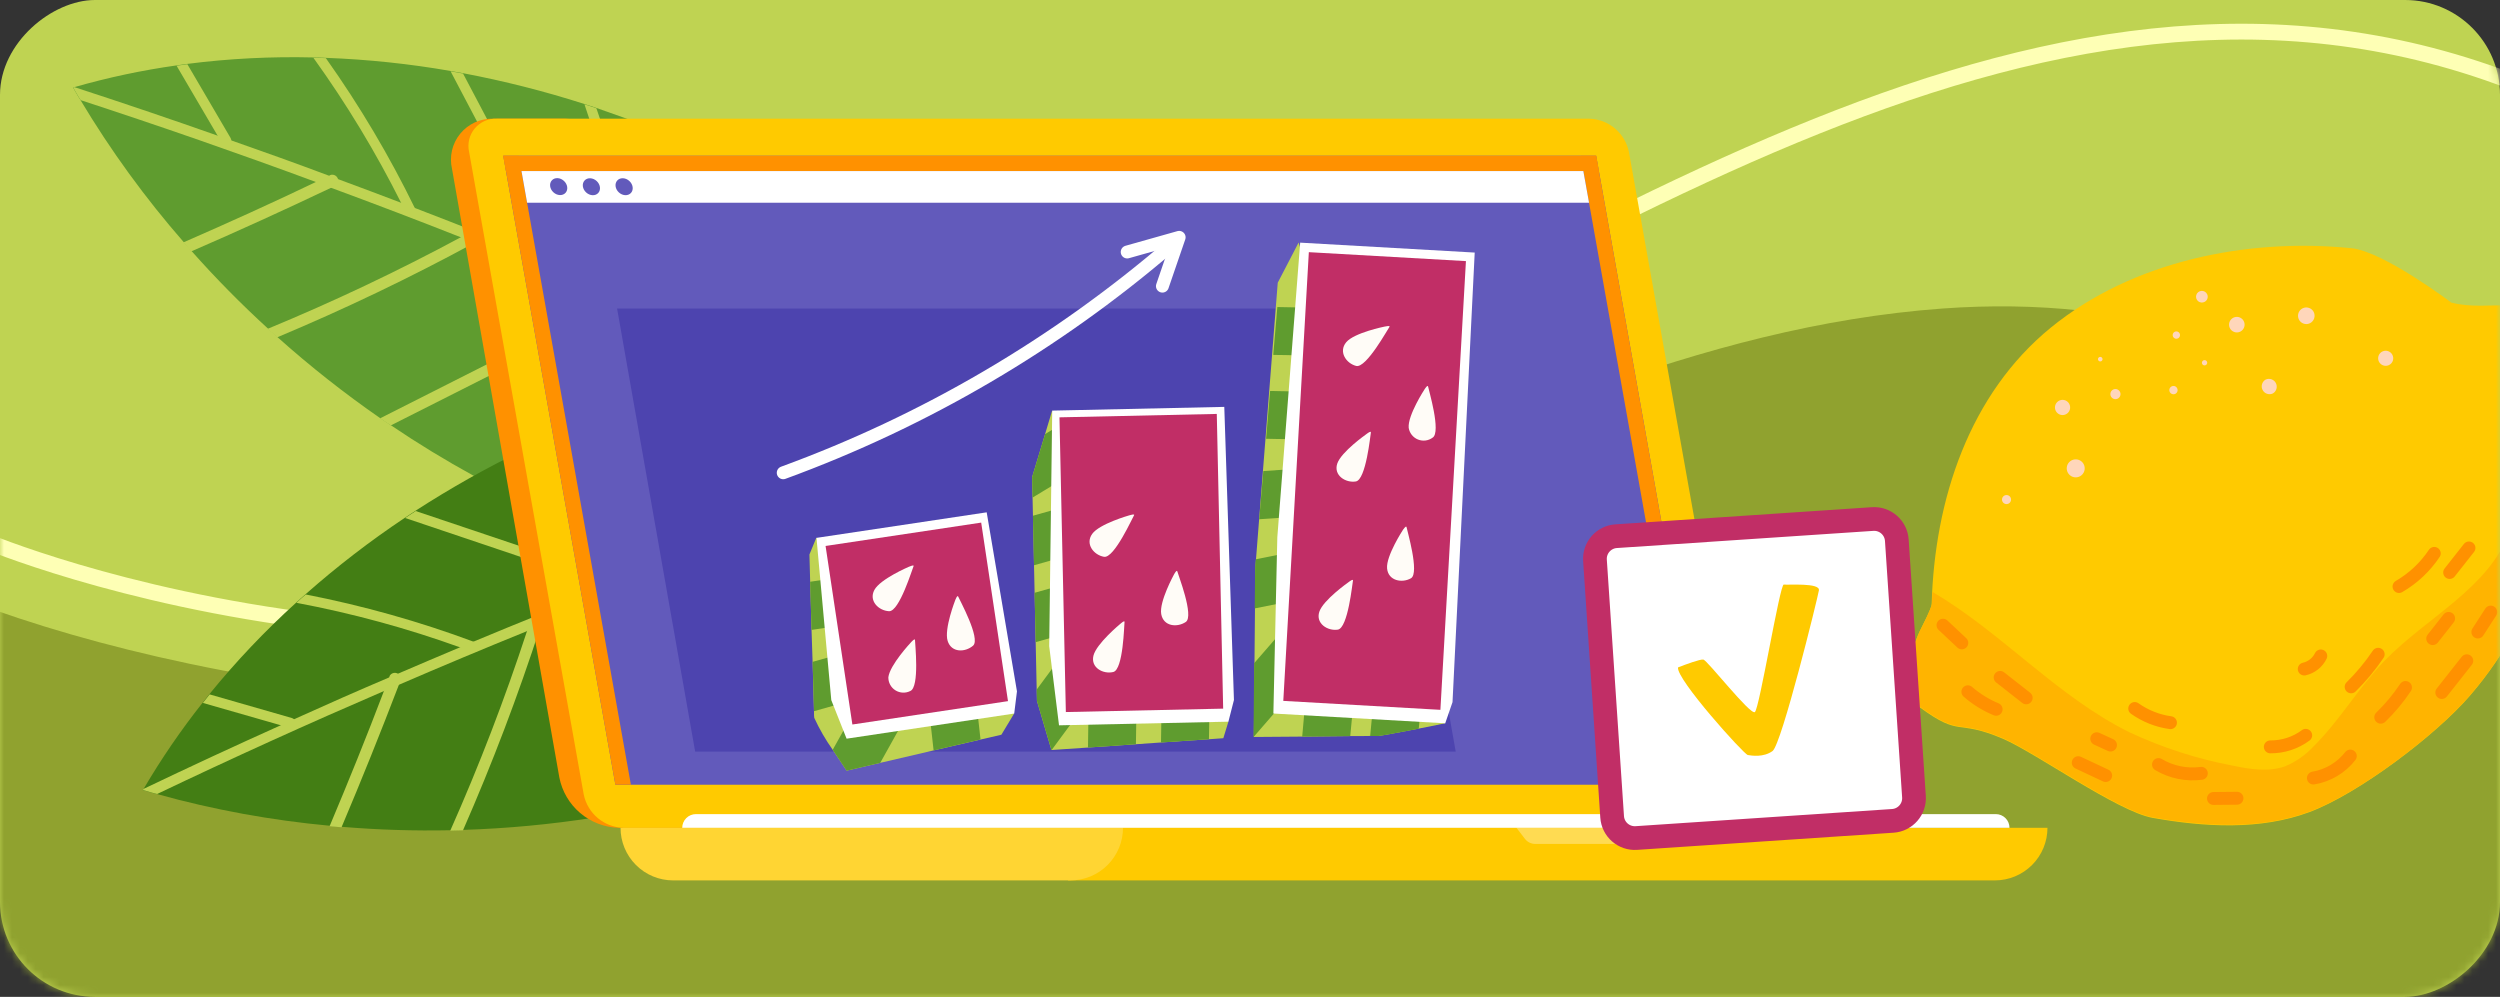 <svg width="316" height="126" viewBox="0 0 316 126" fill="none" xmlns="http://www.w3.org/2000/svg">
<rect x="0" y="0" width="316" height="126" fill="#333333" stroke="none"/>
<rect y="126" width="126" height="316" rx="12" transform="rotate(-90 0 126)" fill="#BFD352"/>
<mask id="mask0_757_13407" style="mask-type:alpha" maskUnits="userSpaceOnUse" x="0" y="0" width="316" height="126">
<rect y="126" width="126" height="316" rx="12" transform="rotate(-90 0 126)" fill="#BFD352"/>
</mask>
<g mask="url(#mask0_757_13407)">
<path d="M61.5 89C4.7 85 -24.5 68 -32 60V132.5L326 138.5V84.5C319.667 67.833 294.7 35.4 245.5 39C184 43.5 132.5 94 61.5 89Z" fill="#90A22F"/>
<path d="M-2 68.305C-2 68.305 65.979 97.173 133.744 64.199C201.508 31.225 259.447 -13.798 320 11.306" stroke="#FEFFB5" stroke-width="2" stroke-miterlimit="10"/>
<path d="M325.93 49.984C325.016 51.444 323.528 52.591 323.09 54.249C322.781 55.449 323.072 56.707 323.215 57.936C323.781 62.768 324.687 66.06 322.528 70.458C319.212 77.205 317.097 82.245 312.193 87.945C307.887 92.942 298.065 100.372 291.871 102.666C285.676 104.96 278.659 104.549 272.088 103.38C267.687 102.589 257.29 95.153 253.184 93.389C247.216 90.831 247.945 93.281 242.705 89.442C241.441 88.521 240.029 87.131 240.562 85.664C241.07 84.275 242.016 81.093 242.654 79.798C242.881 79.253 244.146 76.955 244.162 76.362C244.536 63.093 248.941 49.796 259.228 41.407C269.515 33.018 283.993 30.039 297.227 31.375C301.291 31.785 309.844 38.25 309.844 38.25C312.364 38.887 314.697 38.533 317.228 38.606C322.817 38.701 329.73 43.88 325.93 49.984Z" fill="#FFCA00"/>
<path d="M317.188 67.241C314.532 74.4 306.743 78.021 301.427 83.501C298.15 86.878 295.767 91.046 292.42 94.362C291.415 95.442 290.19 96.296 288.829 96.864C286.753 97.597 284.435 97.245 282.265 96.786C277.733 95.934 273.327 94.512 269.151 92.554C260.008 88.036 252.992 79.924 244.249 74.813C244.229 75.301 244.206 75.796 244.193 76.287C244.18 76.777 242.974 79.203 242.685 79.723C242.034 81.052 241.09 84.228 240.593 85.589C240.06 87.055 241.473 88.446 242.737 89.367C247.977 93.206 247.248 90.756 253.215 93.314C257.287 95.064 267.718 102.514 272.119 103.305C278.699 104.454 285.636 104.904 291.902 102.591C298.168 100.279 307.916 92.873 312.225 87.87C317.129 82.17 319.243 77.13 322.56 70.383C324.707 66.012 323.801 62.72 323.246 57.861C323.103 56.632 322.813 55.374 323.122 54.175C323.559 52.516 325.047 51.369 325.961 49.91C326.362 49.255 326.66 48.542 326.844 47.797C318.79 48.737 319.276 61.613 317.188 67.241Z" fill="#FFB400"/>
<path d="M307.691 69.948C306.546 71.667 305.021 73.1 303.234 74.137" stroke="#FF9100" stroke-width="1.63" stroke-linecap="round" stroke-linejoin="round"/>
<path d="M312.078 69.26C311.263 70.288 310.453 71.327 309.636 72.362" stroke="#FF9100" stroke-width="1.63" stroke-linecap="round" stroke-linejoin="round"/>
<path d="M319.361 67.885C318.782 69.259 317.982 70.528 316.99 71.641" stroke="#FF9100" stroke-width="1.63" stroke-linecap="round" stroke-linejoin="round"/>
<path d="M309.507 78.168C308.837 79.025 308.17 79.874 307.495 80.721" stroke="#FF9100" stroke-width="1.63" stroke-linecap="round" stroke-linejoin="round"/>
<path d="M314.83 77.366L313.2 79.887" stroke="#FF9100" stroke-width="1.63" stroke-linecap="round" stroke-linejoin="round"/>
<path d="M304.057 86.897C303.153 88.26 302.103 89.52 300.926 90.656" stroke="#FF9100" stroke-width="1.63" stroke-linecap="round" stroke-linejoin="round"/>
<path d="M300.601 82.699C299.603 84.184 298.458 85.564 297.182 86.818" stroke="#FF9100" stroke-width="1.63" stroke-linecap="round" stroke-linejoin="round"/>
<path d="M291.443 92.945C290.15 93.907 288.578 94.419 286.966 94.404" stroke="#FF9100" stroke-width="1.63" stroke-linecap="round" stroke-linejoin="round"/>
<path d="M297.08 95.565C295.926 97.042 294.261 98.034 292.412 98.345" stroke="#FF9100" stroke-width="1.63" stroke-linecap="round" stroke-linejoin="round"/>
<path d="M311.801 83.521C310.75 84.86 309.698 86.197 308.643 87.533" stroke="#FF9100" stroke-width="1.63" stroke-linecap="round" stroke-linejoin="round"/>
<path d="M293.348 82.91C293.146 83.325 292.853 83.69 292.491 83.976C292.128 84.263 291.706 84.464 291.255 84.565" stroke="#FF9100" stroke-width="1.63" stroke-linecap="round" stroke-linejoin="round"/>
<path d="M262.691 96.402L266.159 98.028" stroke="#FF9100" stroke-width="1.63" stroke-linecap="round" stroke-linejoin="round"/>
<path d="M272.832 96.638C274.462 97.607 276.371 97.999 278.251 97.75" stroke="#FF9100" stroke-width="1.63" stroke-linecap="round" stroke-linejoin="round"/>
<path d="M265.029 93.377L266.768 94.176" stroke="#FF9100" stroke-width="1.63" stroke-linecap="round" stroke-linejoin="round"/>
<path d="M269.829 89.555C271.168 90.507 272.719 91.122 274.347 91.347" stroke="#FF9100" stroke-width="1.63" stroke-linecap="round" stroke-linejoin="round"/>
<path d="M279.781 100.927L282.755 100.898" stroke="#FF9100" stroke-width="1.63" stroke-linecap="round" stroke-linejoin="round"/>
<path d="M248.737 87.44C249.8 88.367 251.007 89.115 252.311 89.654" stroke="#FF9100" stroke-width="1.63" stroke-linecap="round" stroke-linejoin="round"/>
<path d="M245.594 79.025L247.974 81.261" stroke="#FF9100" stroke-width="1.63" stroke-linecap="round" stroke-linejoin="round"/>
<path d="M252.819 85.624L256.11 88.208" stroke="#FF9100" stroke-width="1.63" stroke-linecap="round" stroke-linejoin="round"/>
<path d="M275.311 42.765C275.257 42.794 275.198 42.812 275.137 42.819C275.075 42.825 275.014 42.819 274.955 42.801C274.896 42.783 274.841 42.754 274.794 42.715C274.747 42.675 274.708 42.627 274.679 42.573C274.636 42.492 274.618 42.4 274.627 42.308C274.637 42.217 274.673 42.13 274.731 42.059C274.79 41.989 274.868 41.937 274.956 41.91C275.044 41.884 275.138 41.884 275.226 41.91C275.313 41.937 275.391 41.989 275.45 42.06C275.508 42.131 275.544 42.218 275.553 42.309C275.562 42.401 275.544 42.493 275.501 42.574C275.458 42.655 275.392 42.722 275.311 42.765V42.765Z" fill="#FFD6BA"/>
<path d="M283.186 41.91C283.013 41.999 282.818 42.035 282.626 42.013C282.433 41.991 282.251 41.913 282.103 41.788C281.954 41.663 281.846 41.497 281.792 41.31C281.738 41.124 281.74 40.926 281.799 40.741C281.857 40.556 281.969 40.392 282.12 40.271C282.271 40.149 282.455 40.075 282.648 40.058C282.842 40.041 283.036 40.081 283.206 40.174C283.376 40.267 283.515 40.408 283.605 40.58C283.666 40.695 283.703 40.821 283.714 40.95C283.726 41.079 283.711 41.209 283.672 41.332C283.633 41.456 283.57 41.571 283.487 41.67C283.403 41.769 283.301 41.85 283.186 41.91Z" fill="#FFD6BA"/>
<path d="M278.812 46.15C278.733 46.191 278.641 46.199 278.556 46.173C278.471 46.146 278.4 46.087 278.359 46.008C278.317 45.929 278.309 45.837 278.335 45.752C278.362 45.667 278.421 45.596 278.5 45.555C278.579 45.514 278.671 45.505 278.756 45.532C278.841 45.559 278.912 45.618 278.953 45.697C278.995 45.775 279.003 45.867 278.976 45.952C278.95 46.037 278.891 46.108 278.812 46.15V46.15Z" fill="#FFD6BA"/>
<path d="M287.289 49.733C287.058 49.841 286.795 49.855 286.553 49.774C286.312 49.692 286.111 49.521 285.993 49.295C285.875 49.069 285.849 48.807 285.919 48.562C285.99 48.317 286.152 48.109 286.372 47.981C286.603 47.873 286.866 47.858 287.108 47.94C287.349 48.022 287.55 48.193 287.668 48.419C287.786 48.644 287.812 48.907 287.742 49.152C287.671 49.397 287.509 49.605 287.289 49.733V49.733Z" fill="#FFD6BA"/>
<path d="M292.006 40.841C291.823 40.938 291.614 40.977 291.408 40.956C291.202 40.934 291.007 40.852 290.847 40.719C290.688 40.586 290.571 40.409 290.513 40.21C290.454 40.011 290.455 39.8 290.517 39.601C290.578 39.403 290.697 39.228 290.858 39.097C291.019 38.967 291.216 38.887 291.422 38.868C291.629 38.849 291.836 38.892 292.019 38.991C292.201 39.09 292.35 39.24 292.446 39.424C292.574 39.671 292.599 39.958 292.517 40.223C292.435 40.488 292.251 40.71 292.006 40.841Z" fill="#FFD6BA"/>
<path d="M278.682 38.146C278.554 38.22 278.406 38.253 278.258 38.241C278.11 38.229 277.97 38.173 277.854 38.081C277.739 37.988 277.654 37.862 277.61 37.721C277.567 37.579 277.567 37.428 277.611 37.286C277.655 37.145 277.74 37.019 277.856 36.927C277.972 36.835 278.113 36.779 278.261 36.768C278.409 36.757 278.556 36.791 278.685 36.864C278.813 36.938 278.917 37.049 278.981 37.183C279.063 37.351 279.078 37.544 279.022 37.723C278.967 37.902 278.845 38.054 278.682 38.146V38.146Z" fill="#FFD6BA"/>
<path d="M265.611 45.652C265.56 45.679 265.503 45.691 265.446 45.685C265.389 45.68 265.334 45.658 265.29 45.621C265.246 45.585 265.213 45.536 265.197 45.481C265.181 45.426 265.181 45.367 265.198 45.312C265.215 45.258 265.248 45.209 265.293 45.173C265.338 45.138 265.393 45.116 265.45 45.111C265.507 45.107 265.564 45.119 265.614 45.148C265.664 45.176 265.705 45.218 265.73 45.269C265.764 45.336 265.77 45.413 265.748 45.485C265.726 45.556 265.676 45.616 265.611 45.652V45.652Z" fill="#FFD6BA"/>
<path d="M261.153 52.354C260.984 52.442 260.794 52.478 260.605 52.458C260.416 52.438 260.237 52.362 260.092 52.24C259.946 52.118 259.839 51.956 259.786 51.774C259.732 51.592 259.734 51.398 259.791 51.217C259.847 51.035 259.957 50.875 260.105 50.756C260.252 50.636 260.432 50.564 260.621 50.547C260.811 50.53 261.001 50.569 261.167 50.661C261.334 50.752 261.47 50.89 261.558 51.058C261.676 51.284 261.699 51.547 261.623 51.79C261.547 52.033 261.378 52.236 261.153 52.354Z" fill="#FFD6BA"/>
<path d="M267.683 50.385C267.571 50.443 267.443 50.466 267.317 50.452C267.191 50.437 267.072 50.386 266.975 50.304C266.878 50.222 266.807 50.113 266.772 49.992C266.737 49.87 266.739 49.74 266.777 49.619C266.815 49.498 266.888 49.391 266.987 49.312C267.086 49.232 267.207 49.184 267.333 49.173C267.46 49.162 267.586 49.188 267.698 49.249C267.809 49.31 267.9 49.403 267.959 49.515C267.998 49.59 268.022 49.672 268.03 49.757C268.037 49.841 268.028 49.926 268.002 50.007C267.977 50.088 267.935 50.163 267.881 50.228C267.826 50.292 267.759 50.346 267.683 50.385V50.385Z" fill="#FFD6BA"/>
<path d="M274.966 49.778C274.843 49.84 274.7 49.852 274.568 49.809C274.437 49.767 274.327 49.675 274.263 49.552C274.2 49.429 274.187 49.286 274.228 49.154C274.269 49.023 274.36 48.912 274.482 48.847C274.543 48.814 274.61 48.794 274.679 48.788C274.748 48.781 274.817 48.789 274.883 48.809C274.949 48.83 275.01 48.864 275.063 48.909C275.115 48.954 275.158 49.009 275.189 49.071C275.254 49.194 275.266 49.338 275.224 49.471C275.182 49.603 275.089 49.714 274.966 49.778V49.778Z" fill="#FFD6BA"/>
<path d="M262.907 60.204C262.708 60.31 262.482 60.355 262.258 60.332C262.034 60.31 261.821 60.221 261.648 60.078C261.474 59.934 261.347 59.742 261.282 59.527C261.217 59.311 261.218 59.081 261.285 58.865C261.351 58.65 261.48 58.459 261.655 58.317C261.83 58.175 262.043 58.088 262.267 58.068C262.491 58.047 262.717 58.093 262.915 58.201C263.113 58.309 263.274 58.473 263.379 58.672C263.518 58.938 263.547 59.248 263.459 59.535C263.37 59.822 263.172 60.063 262.907 60.204V60.204Z" fill="#FFD6BA"/>
<path d="M253.884 63.654C253.818 63.688 253.745 63.708 253.67 63.714C253.595 63.72 253.52 63.711 253.449 63.688C253.377 63.665 253.311 63.628 253.254 63.579C253.197 63.531 253.15 63.471 253.116 63.404C253.082 63.338 253.061 63.265 253.055 63.19C253.049 63.115 253.058 63.04 253.081 62.969C253.104 62.897 253.141 62.831 253.19 62.774C253.239 62.717 253.298 62.67 253.365 62.636C253.432 62.602 253.505 62.581 253.579 62.575C253.654 62.569 253.729 62.578 253.801 62.602C253.872 62.625 253.938 62.662 253.995 62.71C254.052 62.759 254.099 62.818 254.133 62.885C254.168 62.952 254.188 63.025 254.194 63.1C254.2 63.175 254.191 63.25 254.168 63.321C254.145 63.392 254.108 63.459 254.059 63.516C254.011 63.573 253.951 63.62 253.884 63.654Z" fill="#FFD6BA"/>
<path d="M301.996 46.129C301.829 46.218 301.64 46.254 301.452 46.235C301.264 46.215 301.087 46.141 300.941 46.02C300.796 45.899 300.69 45.738 300.637 45.557C300.583 45.376 300.584 45.184 300.641 45.003C300.697 44.823 300.805 44.664 300.952 44.545C301.099 44.427 301.278 44.355 301.466 44.338C301.654 44.321 301.843 44.361 302.008 44.451C302.174 44.542 302.308 44.68 302.396 44.847C302.454 44.958 302.49 45.078 302.502 45.203C302.513 45.327 302.5 45.452 302.463 45.572C302.426 45.691 302.365 45.801 302.285 45.897C302.205 45.993 302.107 46.072 301.996 46.129V46.129Z" fill="#FFD6BA"/>
<path d="M122.97 74.252C119.142 74.636 115.294 74.779 111.448 74.68C110.818 74.67 110.176 74.631 109.537 74.608C102.033 74.258 94.589 73.105 87.331 71.167C86.754 71.021 86.214 70.85 85.633 70.698C81.138 69.449 76.722 67.929 72.411 66.147C71.908 65.952 71.394 65.737 70.895 65.52C63.391 62.283 56.207 58.35 49.437 53.773C48.986 53.479 48.533 53.168 48.083 52.874C43.542 49.728 39.2 46.304 35.081 42.623L33.886 41.545C30.5 38.453 27.278 35.185 24.233 31.756C23.894 31.387 23.562 31.014 23.234 30.619C18.358 25.037 13.991 19.029 10.184 12.669C9.837 12.152 9.541 11.591 9.229 11.059L9.383 11.019C13.625 9.802 17.948 8.882 22.318 8.267C22.765 8.193 23.225 8.137 23.681 8.075C28.962 7.401 34.287 7.129 39.61 7.262C40.124 7.266 40.651 7.282 41.19 7.312C46.476 7.508 51.742 8.062 56.953 8.971L58.526 9.252C63.722 10.234 68.852 11.537 73.887 13.152C74.385 13.315 74.902 13.465 75.396 13.648C77.751 14.462 80.136 15.319 82.502 16.243C83.09 16.471 83.698 16.677 84.245 16.952C88.281 18.598 92.243 20.457 96.13 22.528C98.089 23.572 100.511 25.01 103.3 26.752C103.987 27.195 104.667 27.642 105.353 28.085C111.214 31.907 116.842 36.075 122.206 40.568V40.568C123.083 41.28 123.922 42.018 124.756 42.761C133.874 50.865 140.906 59.54 139.443 65.786C139.39 66.082 139.309 66.372 139.203 66.653C137.785 70.49 132.947 73.262 122.97 74.252Z" fill="#5F9C2F"/>
<path d="M139.201 66.69C139.109 66.731 139.009 66.75 138.908 66.745C138.808 66.741 138.71 66.713 138.622 66.663C134.105 64.274 129.501 61.909 124.812 59.569C124.374 59.347 123.944 59.139 123.533 58.918C118.433 56.378 113.253 53.873 107.994 51.403L106.651 50.75C104.507 49.74 102.329 48.745 100.125 47.766L98.64 47.091C92.314 44.217 85.895 41.394 79.384 38.62L77.664 37.877C71.83 35.432 65.938 33.032 59.985 30.678L58.239 29.99C52.824 27.853 47.357 25.768 41.836 23.733C41.212 23.492 40.61 23.255 39.974 23.022C30.139 19.384 20.213 15.93 10.197 12.66C9.849 12.143 9.554 11.582 9.242 11.051L9.396 11.011C15.482 12.99 21.535 15.041 27.555 17.163L29.256 17.756C33.416 19.21 37.563 20.7 41.664 22.239C42.043 22.373 42.435 22.526 42.802 22.668C45.459 23.649 48.113 24.651 50.745 25.648L52.467 26.3C58.275 28.528 64.027 30.808 69.724 33.14C70.278 33.346 70.822 33.577 71.352 33.8C76.116 35.74 80.812 37.709 85.439 39.705C85.983 39.936 86.527 40.167 87.067 40.419C89.823 41.623 92.551 42.834 95.251 44.052C95.732 44.244 96.201 44.444 96.66 44.669C100.47 46.383 104.248 48.112 107.994 49.856L108.015 49.887C110.58 51.093 113.132 52.311 115.67 53.541L117.047 54.244C121.334 56.318 125.562 58.42 129.73 60.55C130.203 60.783 130.662 61.035 131.115 61.265C133.784 62.653 136.428 64.035 139.046 65.411C139.205 65.495 139.331 65.63 139.404 65.794C139.484 65.971 139.493 66.173 139.429 66.356C139.396 66.492 139.315 66.61 139.201 66.69V66.69Z" fill="#BFD352"/>
<path d="M42.494 23.435C42.274 23.538 42.058 23.647 41.804 23.754C36.001 26.515 30.097 29.207 24.175 31.777C23.836 31.408 23.504 31.035 23.175 30.64C28.77 28.201 34.407 25.651 39.905 23.014C40.475 22.758 41.028 22.504 41.589 22.235C41.645 22.198 41.701 22.16 41.757 22.122C41.927 22.065 42.112 22.07 42.278 22.138C42.445 22.205 42.581 22.33 42.664 22.489C42.692 22.535 42.708 22.586 42.71 22.639C42.782 22.774 42.8 22.932 42.76 23.08C42.72 23.228 42.625 23.355 42.494 23.435Z" fill="#BFD352"/>
<path d="M60.01 30.662L59.954 30.699C51.849 35.097 43.528 39.083 35.022 42.644L33.828 41.566C42.145 38.129 50.282 34.272 58.208 30.011C58.567 29.832 58.881 29.667 59.259 29.449C59.419 29.373 59.602 29.361 59.77 29.416C59.938 29.471 60.079 29.589 60.163 29.745C60.26 29.889 60.298 30.063 60.269 30.234C60.241 30.404 60.148 30.557 60.01 30.662V30.662Z" fill="#BFD352"/>
<path d="M79.371 38.629L79.315 38.666L49.393 53.775C48.942 53.481 48.489 53.17 48.039 52.877L77.664 37.904L78.636 37.414C78.801 37.346 78.986 37.345 79.153 37.41C79.319 37.475 79.454 37.601 79.53 37.762V37.762C79.618 37.9 79.651 38.066 79.622 38.227C79.592 38.388 79.502 38.531 79.371 38.629V38.629Z" fill="#BFD352"/>
<path d="M72.405 66.152C71.902 65.956 71.387 65.741 70.889 65.524C70.928 65.419 71.003 65.33 71.1 65.274C80.457 59.565 89.743 53.469 98.671 47.097C98.883 46.955 99.083 46.821 99.294 46.679C99.368 46.631 99.452 46.599 99.538 46.585C99.625 46.57 99.714 46.574 99.8 46.595C99.885 46.617 99.966 46.655 100.036 46.709C100.106 46.762 100.164 46.83 100.207 46.907C100.309 47.034 100.361 47.194 100.352 47.357C100.343 47.52 100.274 47.674 100.158 47.789C100.144 47.807 100.124 47.82 100.102 47.827C91.136 54.224 81.798 60.39 72.405 66.152Z" fill="#BFD352"/>
<path d="M87.325 71.171C86.748 71.025 86.208 70.855 85.627 70.703C93.15 64.621 100.179 57.95 106.645 50.754C106.863 50.526 107.068 50.307 107.277 50.067C107.362 49.971 107.475 49.906 107.6 49.881C107.725 49.855 107.855 49.872 107.97 49.927L107.991 49.958C108.065 50.001 108.133 50.052 108.193 50.111C108.322 50.238 108.4 50.406 108.415 50.586C108.429 50.765 108.378 50.944 108.272 51.09L107.994 51.403C101.635 58.526 94.724 65.135 87.325 71.171Z" fill="#BFD352"/>
<path d="M111.449 74.68C110.818 74.67 110.176 74.631 109.537 74.608C112.322 71.742 114.95 68.737 117.543 65.774L123.546 58.909L123.755 58.669C123.816 58.608 123.889 58.559 123.969 58.527C124.049 58.495 124.134 58.479 124.221 58.481C124.307 58.484 124.392 58.504 124.47 58.54C124.548 58.576 124.618 58.628 124.676 58.693C124.789 58.803 124.864 58.947 124.89 59.102C124.917 59.258 124.894 59.419 124.824 59.56C124.845 59.592 124.777 59.638 124.754 59.671L118.561 66.763C116.252 69.409 113.92 72.088 111.449 74.68Z" fill="#BFD352"/>
<path d="M130.605 61.824C130.469 61.825 130.335 61.788 130.219 61.719C130.102 61.649 130.006 61.549 129.942 61.429C129.895 61.346 129.862 61.255 129.843 61.161C129.822 60.97 129.79 60.779 129.749 60.591C128.643 53.63 125.545 46.869 122.196 40.593C123.073 41.306 123.912 42.044 124.745 42.786C127.706 48.536 130.221 54.74 131.143 61.092C131.149 61.153 131.148 61.214 131.14 61.275C131.137 61.417 131.08 61.553 130.981 61.655C130.881 61.757 130.747 61.817 130.605 61.824V61.824Z" fill="#BFD352"/>
<path d="M116.758 54.555C116.601 54.606 116.431 54.6 116.278 54.537C116.124 54.475 115.999 54.359 115.922 54.213C115.9 54.195 115.884 54.171 115.876 54.144L115.652 53.635C111.759 44.641 107.6 35.626 103.279 26.802C103.966 27.245 104.646 27.692 105.333 28.135C109.431 36.575 113.366 45.161 117.084 53.694C117.128 53.787 117.151 53.889 117.151 53.992C117.151 54.094 117.129 54.196 117.086 54.289C117.015 54.417 116.898 54.512 116.758 54.555Z" fill="#BFD352"/>
<path d="M96.318 45.035C96.161 45.087 95.99 45.081 95.838 45.017C95.685 44.954 95.561 44.837 95.488 44.688C95.466 44.667 95.449 44.642 95.438 44.614C95.342 44.47 95.305 44.296 95.222 44.144C91.197 34.804 86.92 25.453 82.479 16.276C83.067 16.505 83.675 16.711 84.222 16.985C88.535 25.96 92.701 35.078 96.619 44.191C96.663 44.279 96.687 44.376 96.689 44.475C96.692 44.573 96.672 44.671 96.631 44.761C96.601 44.827 96.558 44.885 96.504 44.932C96.45 44.979 96.386 45.014 96.318 45.035V45.035Z" fill="#BFD352"/>
<path d="M86.749 40.914C86.582 40.983 86.396 40.987 86.228 40.924C86.059 40.861 85.921 40.735 85.842 40.574C85.683 40.337 85.55 40.046 85.422 39.788C80.748 31.303 76.882 22.397 73.875 13.188C74.373 13.35 74.89 13.5 75.384 13.684C78.412 22.804 82.291 31.62 86.968 40.016C87.049 40.168 87.077 40.343 87.049 40.513C87.036 40.599 87.002 40.681 86.95 40.752C86.897 40.821 86.828 40.877 86.749 40.914Z" fill="#BFD352"/>
<path d="M71.014 34.334C70.849 34.402 70.664 34.403 70.498 34.338C70.331 34.273 70.196 34.147 70.12 33.986L69.711 33.23L56.955 9.015L58.528 9.296L71.265 33.442C71.335 33.58 71.361 33.736 71.339 33.89C71.325 33.984 71.288 34.075 71.232 34.152C71.175 34.229 71.1 34.292 71.014 34.334V34.334Z" fill="#BFD352"/>
<path d="M52.28 27.447C52.11 27.495 51.929 27.482 51.768 27.41C51.607 27.338 51.477 27.212 51.4 27.053L50.731 25.694C47.521 19.275 43.801 13.124 39.608 7.299C40.123 7.303 40.649 7.32 41.188 7.35C45.463 13.37 49.236 19.732 52.47 26.37C52.513 26.429 52.553 26.489 52.591 26.551C52.633 26.63 52.658 26.716 52.665 26.805C52.672 26.894 52.661 26.983 52.632 27.067C52.602 27.151 52.556 27.229 52.496 27.294C52.435 27.36 52.362 27.412 52.28 27.447Z" fill="#BFD352"/>
<path d="M28.94 18.375C28.78 18.449 28.598 18.459 28.431 18.403C28.264 18.348 28.125 18.23 28.041 18.075L27.545 17.215L22.32 8.311C22.768 8.236 23.227 8.18 23.683 8.118L29.153 17.454C29.21 17.564 29.241 17.685 29.246 17.808C29.253 17.922 29.228 18.035 29.174 18.136C29.12 18.236 29.039 18.319 28.94 18.375V18.375Z" fill="#BFD352"/>
<path d="M144.007 67.192C141.499 70.11 138.811 72.867 135.958 75.448C135.494 75.875 135.003 76.289 134.524 76.713C128.849 81.635 122.662 85.933 116.07 89.535C115.552 89.828 115.043 90.076 114.517 90.367C110.401 92.562 106.155 94.507 101.804 96.19C101.305 96.394 100.784 96.594 100.274 96.781C92.607 99.612 84.692 101.718 76.633 103.072C76.104 103.17 75.562 103.257 75.033 103.355C69.575 104.208 64.069 104.723 58.548 104.898L56.939 104.941C52.354 105.037 47.768 104.893 43.198 104.509C42.698 104.475 42.2 104.434 41.69 104.375C34.309 103.695 27.004 102.356 19.861 100.375C19.253 100.24 18.652 100.038 18.06 99.868L18.143 99.733C20.376 95.926 22.872 92.279 25.613 88.82C25.885 88.457 26.18 88.1 26.467 87.741C29.826 83.61 33.495 79.741 37.442 76.167C37.817 75.815 38.21 75.464 38.62 75.114C42.583 71.61 46.779 68.379 51.18 65.444L52.513 64.564C56.953 61.691 61.566 59.096 66.326 56.794C66.799 56.568 67.277 56.321 67.761 56.113C70.028 55.078 72.346 54.054 74.696 53.091C75.279 52.852 75.862 52.581 76.447 52.403C80.505 50.812 84.656 49.426 88.9 48.245C91.038 47.65 93.783 47.021 97.005 46.359C97.808 46.206 98.608 46.061 99.411 45.908C106.291 44.634 113.241 43.772 120.224 43.326V43.326C121.35 43.237 122.467 43.193 123.582 43.155C135.775 42.737 146.85 44.169 150.097 49.701C150.262 49.952 150.404 50.218 150.521 50.494C152.141 54.251 150.549 59.594 144.007 67.192Z" fill="#437E14"/>
<path d="M150.545 50.523C150.507 50.616 150.447 50.699 150.371 50.764C150.295 50.83 150.205 50.877 150.108 50.902C145.188 52.287 140.224 53.749 135.214 55.288C134.744 55.43 134.289 55.576 133.839 55.699C128.394 57.377 122.915 59.135 117.404 60.973L115.981 61.426C113.732 62.173 111.468 62.955 109.197 63.767L107.657 64.302C101.094 66.583 94.498 68.965 87.87 71.447L86.112 72.095C80.201 74.347 74.279 76.673 68.345 79.073L66.605 79.779C61.211 81.966 55.813 84.226 50.412 86.56C49.795 86.815 49.195 87.059 48.574 87.329C38.942 91.477 29.372 95.821 19.864 100.36C19.256 100.225 18.655 100.023 18.063 99.853L18.146 99.718C23.92 96.954 29.717 94.265 35.539 91.65L37.18 90.907C41.196 89.091 45.227 87.309 49.257 85.597C49.624 85.432 50.014 85.272 50.377 85.122C52.978 84 55.591 82.895 58.185 81.802L59.881 81.087C65.623 78.695 71.361 76.379 77.095 74.14C77.639 73.907 78.192 73.699 78.729 73.495C83.517 71.615 88.275 69.802 93.003 68.057C93.556 67.849 94.11 67.641 94.674 67.451C97.501 66.422 100.311 65.418 103.106 64.438C103.587 64.245 104.065 64.067 104.552 63.913C108.493 62.527 112.422 61.173 116.337 59.853L116.374 59.861C119.063 58.966 121.751 58.088 124.437 57.228L125.919 56.788C130.454 55.333 134.965 53.939 139.452 52.607C139.956 52.45 140.462 52.316 140.948 52.17C143.839 51.335 146.707 50.512 149.551 49.703C149.724 49.654 149.908 49.665 150.074 49.734C150.255 49.807 150.4 49.946 150.48 50.124C150.55 50.244 150.573 50.386 150.545 50.523V50.523Z" fill="#BFD352"/>
<path d="M50.684 85.89C50.595 86.116 50.514 86.344 50.404 86.597C48.106 92.598 45.687 98.619 43.17 104.565C42.67 104.531 42.172 104.49 41.663 104.43C44.032 98.806 46.356 93.071 48.519 87.37C48.754 86.792 48.98 86.227 49.201 85.646C49.215 85.58 49.23 85.514 49.245 85.448C49.328 85.289 49.466 85.165 49.633 85.099C49.8 85.033 49.985 85.029 50.154 85.088C50.206 85.102 50.253 85.128 50.291 85.165C50.437 85.213 50.559 85.314 50.632 85.449C50.705 85.584 50.723 85.742 50.684 85.89Z" fill="#BFD352"/>
<path d="M68.352 79.044L68.338 79.11C65.501 87.883 62.224 96.509 58.52 104.953L56.912 104.997C60.564 96.772 63.797 88.368 66.598 79.816C66.735 79.439 66.848 79.102 66.971 78.684C67.035 78.519 67.159 78.384 67.319 78.308C67.479 78.231 67.662 78.22 67.831 78.275C68 78.312 68.148 78.412 68.245 78.555C68.342 78.698 68.38 78.873 68.352 79.044V79.044Z" fill="#BFD352"/>
<path d="M87.867 71.461L87.852 71.527L76.603 103.104C76.074 103.202 75.532 103.289 75.003 103.387L86.131 72.114L86.497 71.089C86.57 70.926 86.703 70.797 86.868 70.73C87.033 70.662 87.218 70.66 87.385 70.724V70.724C87.543 70.763 87.681 70.861 87.771 70.998C87.861 71.135 87.895 71.3 87.867 71.461V71.461Z" fill="#BFD352"/>
<path d="M101.802 96.197C101.303 96.402 100.783 96.601 100.272 96.788C100.228 96.685 100.221 96.569 100.253 96.461C103.091 85.874 105.612 75.056 107.684 64.284C107.739 64.035 107.791 63.801 107.846 63.552C107.867 63.466 107.905 63.386 107.958 63.315C108.011 63.245 108.078 63.186 108.155 63.143C108.231 63.099 108.316 63.072 108.404 63.062C108.491 63.053 108.58 63.061 108.664 63.087C108.826 63.109 108.974 63.189 109.08 63.314C109.186 63.438 109.242 63.597 109.238 63.76C109.24 63.783 109.234 63.806 109.223 63.826C107.141 74.642 104.632 85.547 101.802 96.197Z" fill="#BFD352"/>
<path d="M116.069 89.543C115.55 89.835 115.042 90.084 114.516 90.374C115.77 80.782 116.259 71.104 115.98 61.434C115.98 61.119 115.978 60.819 115.964 60.5C115.959 60.373 115.996 60.247 116.069 60.143C116.142 60.038 116.247 59.96 116.369 59.921L116.405 59.929C116.488 59.909 116.573 59.9 116.658 59.901C116.838 59.904 117.011 59.972 117.145 60.092C117.279 60.212 117.366 60.376 117.389 60.555L117.404 60.973C117.711 70.516 117.264 80.069 116.069 89.543Z" fill="#BFD352"/>
<path d="M135.958 75.448C135.494 75.875 135.003 76.289 134.524 76.714C134.564 72.718 134.395 68.729 134.229 64.795L133.843 55.684L133.829 55.366C133.83 55.28 133.849 55.195 133.885 55.116C133.921 55.037 133.972 54.967 134.036 54.909C134.1 54.851 134.175 54.807 134.257 54.78C134.339 54.752 134.425 54.741 134.511 54.748C134.669 54.751 134.823 54.803 134.949 54.897C135.076 54.991 135.17 55.123 135.217 55.274C135.254 55.282 135.236 55.363 135.243 55.403L135.648 64.809C135.801 68.318 135.96 71.866 135.958 75.448Z" fill="#BFD352"/>
<path d="M140.965 52.927C140.867 53.021 140.745 53.087 140.612 53.117C140.48 53.147 140.341 53.141 140.212 53.099C140.121 53.07 140.034 53.027 139.956 52.972C139.808 52.848 139.654 52.732 139.495 52.624C133.893 48.346 126.987 45.586 120.234 43.351C121.36 43.263 122.477 43.218 123.592 43.181C129.702 45.303 135.801 48.062 140.85 52.025C140.896 52.066 140.937 52.111 140.974 52.16C141.069 52.266 141.122 52.403 141.12 52.545C141.118 52.688 141.063 52.824 140.965 52.927V52.927Z" fill="#BFD352"/>
<path d="M125.925 57.212C125.846 57.357 125.718 57.47 125.564 57.53C125.41 57.59 125.24 57.594 125.083 57.54C125.055 57.543 125.027 57.536 125.003 57.522L124.489 57.308C115.467 53.479 106.239 49.82 97.025 46.409C97.827 46.257 98.628 46.111 99.431 45.959C108.219 49.244 116.99 52.748 125.567 56.364C125.663 56.401 125.749 56.459 125.821 56.533C125.892 56.607 125.946 56.696 125.979 56.793C126.015 56.934 125.996 57.084 125.925 57.212Z" fill="#BFD352"/>
<path d="M104.557 64.414C104.479 64.56 104.352 64.673 104.197 64.732C104.043 64.791 103.872 64.792 103.717 64.735C103.687 64.735 103.657 64.728 103.629 64.716C103.461 64.678 103.314 64.577 103.149 64.525C93.793 60.537 84.247 56.715 74.702 53.131C75.286 52.891 75.868 52.621 76.454 52.443C85.766 55.968 95.071 59.698 104.193 63.595C104.286 63.628 104.37 63.682 104.44 63.752C104.509 63.822 104.562 63.906 104.595 63.999C104.618 64.067 104.627 64.139 104.621 64.211C104.614 64.282 104.592 64.352 104.557 64.414V64.414Z" fill="#BFD352"/>
<path d="M94.785 68.029C94.713 68.194 94.58 68.325 94.415 68.395C94.249 68.466 94.063 68.47 93.894 68.408C93.615 68.346 93.319 68.227 93.049 68.128C83.812 65.208 74.87 61.424 66.342 56.828C66.815 56.602 67.293 56.355 67.777 56.147C76.26 60.663 85.148 64.373 94.325 67.227C94.488 67.282 94.629 67.389 94.726 67.531C94.777 67.603 94.808 67.686 94.819 67.773C94.829 67.86 94.817 67.948 94.785 68.029Z" fill="#BFD352"/>
<path d="M78.854 74.115C78.78 74.277 78.647 74.406 78.482 74.474C78.317 74.541 78.132 74.543 77.966 74.479L77.148 74.213L51.212 65.474L52.544 64.594L78.42 73.296C78.566 73.347 78.693 73.442 78.782 73.568C78.838 73.647 78.873 73.737 78.885 73.833C78.898 73.928 78.887 74.025 78.854 74.115V74.115Z" fill="#BFD352"/>
<path d="M60.537 82.047C60.448 82.199 60.307 82.314 60.141 82.373C59.975 82.432 59.794 82.43 59.628 82.368L58.207 81.846C51.455 79.41 44.52 77.521 37.466 76.195C37.841 75.843 38.234 75.492 38.645 75.142C45.893 76.554 53.013 78.559 59.932 81.136C60.004 81.149 60.075 81.164 60.145 81.183C60.229 81.211 60.307 81.257 60.373 81.316C60.44 81.376 60.493 81.448 60.53 81.529C60.567 81.61 60.587 81.698 60.588 81.787C60.589 81.876 60.572 81.965 60.537 82.047Z" fill="#BFD352"/>
<path d="M37.378 91.573C37.314 91.737 37.189 91.87 37.029 91.945C36.87 92.019 36.688 92.03 36.521 91.975L35.568 91.695L25.644 88.85C25.917 88.487 26.211 88.13 26.498 87.771L36.898 90.76C37.014 90.8 37.121 90.865 37.209 90.952C37.292 91.029 37.353 91.128 37.383 91.238C37.413 91.348 37.411 91.464 37.378 91.573V91.573Z" fill="#BFD352"/>
<path d="M87.285 104.633H78.165C76.388 104.572 74.685 103.913 73.331 102.762C71.976 101.611 71.051 100.036 70.704 98.293L57.135 21.353C56.955 20.579 56.955 19.774 57.136 19C57.317 18.227 57.674 17.505 58.178 16.891C58.683 16.277 59.322 15.787 60.046 15.46C60.771 15.133 61.56 14.976 62.355 15.003H71.475C73.253 15.066 74.958 15.727 76.314 16.879C77.67 18.032 78.597 19.608 78.945 21.353L92.505 98.293C92.685 99.067 92.684 99.871 92.503 100.645C92.322 101.418 91.966 102.14 91.461 102.753C90.956 103.366 90.316 103.855 89.592 104.181C88.868 104.507 88.078 104.661 87.285 104.633V104.633Z" fill="#FF9100"/>
<path d="M216.875 104.633H78.785C77.6 104.597 76.463 104.163 75.556 103.401C74.649 102.639 74.025 101.593 73.785 100.433L59.295 19.203C59.177 18.687 59.181 18.152 59.304 17.637C59.427 17.123 59.668 16.644 60.006 16.238C60.345 15.831 60.773 15.509 61.256 15.295C61.74 15.081 62.266 14.981 62.795 15.003H200.895C202.079 15.037 203.218 15.471 204.125 16.233C205.033 16.996 205.656 18.042 205.895 19.203L220.385 100.433C220.504 100.95 220.503 101.487 220.38 102.003C220.256 102.519 220.015 103 219.675 103.407C219.335 103.814 218.905 104.136 218.419 104.349C217.933 104.562 217.405 104.659 216.875 104.633V104.633Z" fill="#FFCA00"/>
<path d="M201.754 19.683L215.934 99.193H77.784L63.605 19.683H201.754Z" fill="#625ABB"/>
<path d="M174.133 39L184 95H87.867L78 39H174.133Z" fill="#4D44AF"/>
<path d="M65.564 19.683H63.605L77.784 99.193H79.745L65.564 19.683Z" fill="#FF9100"/>
<path d="M201.754 19.683H199.794L213.974 99.193H215.934L201.754 19.683Z" fill="#FF9100"/>
<path d="M63.605 19.683L63.955 21.623H202.094L201.754 19.683H63.605Z" fill="#FF9100"/>
<path d="M135 104.633H258.8C258.8 106.397 258.099 108.088 256.852 109.335C255.605 110.583 253.914 111.283 252.15 111.283H135V104.633Z" fill="#FFCA00"/>
<path d="M78.435 104.633H141.948C141.948 106.397 141.247 108.088 140 109.335C138.753 110.583 137.061 111.283 135.298 111.283H85.085C83.321 111.283 81.629 110.583 80.382 109.335C79.135 108.088 78.435 106.397 78.435 104.633Z" fill="#FFD533"/>
<path d="M206.27 104.633H191.68L192.76 106.043C192.913 106.239 193.109 106.397 193.333 106.506C193.556 106.615 193.801 106.672 194.05 106.673H214.44C214.688 106.672 214.933 106.615 215.157 106.506C215.38 106.397 215.576 106.239 215.73 106.043L216.82 104.633H206.27Z" fill="#FFDB52"/>
<path d="M87.974 102.903L252.27 102.903C252.729 102.903 253.169 103.085 253.493 103.41C253.818 103.734 254 104.174 254 104.633L86.234 104.633C86.234 104.405 86.279 104.179 86.367 103.969C86.455 103.758 86.583 103.567 86.745 103.406C86.906 103.245 87.098 103.118 87.309 103.032C87.52 102.946 87.746 102.902 87.974 102.903Z" fill="white"/>
<path d="M200.135 21.623H65.915L66.625 25.623H200.855L200.135 21.623Z" fill="white"/>
<path d="M71.48 24.378C71.845 23.979 71.755 23.301 71.278 22.865C70.802 22.428 70.119 22.398 69.754 22.797C69.388 23.197 69.478 23.874 69.955 24.31C70.431 24.747 71.114 24.777 71.48 24.378Z" fill="#625ABB"/>
<path d="M75.616 24.395C75.981 23.995 75.891 23.318 75.415 22.881C74.938 22.445 74.255 22.415 73.89 22.814C73.524 23.213 73.614 23.891 74.091 24.327C74.567 24.763 75.25 24.794 75.616 24.395Z" fill="#625ABB"/>
<path d="M79.751 24.391C80.117 23.992 80.027 23.314 79.55 22.878C79.074 22.442 78.391 22.412 78.026 22.811C77.66 23.21 77.75 23.887 78.227 24.323C78.703 24.76 79.386 24.79 79.751 24.391Z" fill="#625ABB"/>
<path d="M128.187 90.193L126.574 92.87L123.94 93.479L117.997 94.855L111.262 96.424L107.013 97.412C107.013 97.412 106.179 96.177 105.253 94.774C104.352 93.503 103.572 92.152 102.922 90.737C102.911 90.658 102.875 90.37 102.886 89.905C102.852 88.7 102.783 86.349 102.712 83.666C102.657 82.373 102.622 80.996 102.58 79.65C102.518 77.43 102.453 75.271 102.406 73.564L102.313 70.087L103.19 67.959L108.424 72.611L114.327 77.854L119.527 82.481L123.053 85.608L128.187 90.193Z" fill="#BFD352"/>
<path d="M115.637 71.546L116.534 77.531L102.577 79.621C102.514 77.401 102.449 75.242 102.402 73.534L115.637 71.546Z" fill="#5F9C2F"/>
<path d="M116.586 86.043L115.524 86.33L108.946 88.181L102.894 89.894C102.861 88.688 102.792 86.338 102.721 83.655L114.95 80.194L116.586 86.043Z" fill="#5F9C2F"/>
<path d="M116.558 86.924L111.262 96.424L107.013 97.412C107.013 97.412 106.179 96.177 105.253 94.774L108.937 88.192L111.291 83.979L115.514 86.332L116.558 86.924Z" fill="#5F9C2F"/>
<path d="M122.671 82.149L123.056 85.628L123.939 93.469L118.007 94.854L116.667 82.817L119.53 82.501L122.671 82.149Z" fill="#5F9C2F"/>
<path d="M103.204 67.987L105.075 88.496L107.009 93.369L128.197 90.192L128.544 87.385L124.718 64.758L103.204 67.987Z" fill="white"/>
<path d="M124.022 66.057L104.352 69.01L107.74 91.577L127.41 88.624L124.022 66.057Z" fill="#C12E66"/>
<path d="M115.122 81.22C115.122 81.22 112.461 84.061 112.287 85.616C112.283 85.943 112.363 86.266 112.52 86.554C112.676 86.841 112.904 87.084 113.182 87.258C113.459 87.432 113.777 87.531 114.104 87.547C114.431 87.563 114.757 87.495 115.05 87.349C116.27 86.88 115.646 81.224 115.656 80.91C115.667 80.596 115.122 81.22 115.122 81.22Z" fill="#FFFCF7"/>
<path d="M120.745 75.852C120.745 75.852 119.309 79.514 119.784 81.016C120.258 82.518 121.987 82.478 122.996 81.613C124.004 80.748 121.233 75.719 121.124 75.421C121.015 75.122 120.745 75.852 120.745 75.852Z" fill="#FFFCF7"/>
<path d="M114.873 71.644C114.873 71.644 111.26 73.186 110.52 74.571C109.78 75.956 111.067 77.193 112.376 77.257C113.685 77.321 115.332 71.838 115.47 71.578C115.608 71.318 114.873 71.644 114.873 71.644Z" fill="#FFFCF7"/>
<path d="M155.269 91.22L154.629 93.31L152.809 93.44L146.749 93.85L143.579 94.07L137.519 94.49L132.929 94.8H132.899L131.069 88.6L130.459 60.3L132.099 54.87L132.989 51.9L134.019 53.7L136.999 58.96L139.149 62.77L142.219 68.18L149.969 81.87L152.919 87.06L155.269 91.22Z" fill="#BFD352"/>
<path d="M152.99 81.92L152.92 87.06L152.81 93.44L146.75 93.85L146.94 81.83L149.97 81.87L152.99 81.92Z" fill="#5F9C2F"/>
<path d="M143.76 82.12L143.58 94.07L137.52 94.49L137.61 88.45L137.72 82.03L138.32 82.04L143.76 82.12Z" fill="#5F9C2F"/>
<path d="M140.93 83.96L137.61 88.45L132.93 94.8H132.9L131.07 88.6L131.04 87.16L136.06 80.36L138.32 82.04L140.93 83.96Z" fill="#5F9C2F"/>
<path d="M143.97 77.47L130.91 81.17L130.77 74.93L142.32 71.65L143.97 77.47Z" fill="#5F9C2F"/>
<path d="M143.35 67.86L142.22 68.18L130.7 71.45L130.56 65.19L139.15 62.77L141.7 62.04L143.35 67.86Z" fill="#5F9C2F"/>
<path d="M140.279 56.98L136.999 58.96L130.509 62.9L130.459 60.3L132.099 54.87L134.019 53.7L137.139 51.81L140.279 56.98Z" fill="#5F9C2F"/>
<path d="M133 51.9L132.62 81.68L133.86 91.68L155.27 91.22L155.97 88.48L154.75 51.43L133 51.9Z" fill="white"/>
<path d="M153.802 52.32L133.917 52.751L134.723 90.002L154.608 89.572L153.802 52.32Z" fill="#C12E66"/>
<path d="M141.58 78.88C141.58 78.88 138.58 81.36 138.21 82.88C137.84 84.4 139.45 85.25 140.72 84.94C141.99 84.63 142.09 78.94 142.14 78.63C142.19 78.32 141.58 78.88 141.58 78.88Z" fill="#FFFCF7"/>
<path d="M148.389 72.62C148.389 72.62 146.499 76.06 146.779 77.62C147.059 79.18 148.779 79.35 149.879 78.62C150.979 77.89 148.879 72.56 148.819 72.24C148.759 71.92 148.389 72.62 148.389 72.62Z" fill="#FFFCF7"/>
<path d="M142.739 65.14C142.739 65.14 138.959 66.21 138.049 67.49C137.139 68.77 138.259 70.16 139.549 70.38C140.839 70.6 143.169 65.38 143.339 65.14C143.509 64.9 142.739 65.14 142.739 65.14Z" fill="#FFFCF7"/>
<path d="M182.665 91.425L179.291 92.103C176.999 92.545 174.363 93.039 174.152 93.033L173.15 93.024C172.527 93.035 171.694 93.05 170.701 93.042L164.627 93.106L158.485 93.154L158.566 83.832L158.629 76.916L158.679 71.684L158.758 70.687L159.155 65.632L159.634 59.541L159.956 55.454L160.43 49.422L160.79 44.846L161.266 38.795L161.507 35.735L164.144 30.656L166.637 38.877L168.474 44.969L169.858 49.572L171.695 55.665L179.197 80.55L179.945 83.026L182.665 91.425Z" fill="#BFD352"/>
<path d="M180.371 80.672L180.183 83.065L179.331 92.106C177.039 92.548 174.403 93.042 174.192 93.036L173.19 93.027L174.419 80.084L179.467 80.561L180.371 80.672Z" fill="#5F9C2F"/>
<path d="M171.774 81.451L170.671 93.04L164.598 93.104L165.302 85.174L165.685 81.192L165.711 80.863L171.774 81.451Z" fill="#5F9C2F"/>
<path d="M167.489 82.749L165.338 85.218L158.455 93.152L158.445 93.151L158.526 83.829L162.916 78.778L165.723 81.215L167.489 82.749Z" fill="#5F9C2F"/>
<path d="M171.277 74.37L158.6 76.903L158.649 71.681L158.726 70.704L158.727 70.694L170.09 68.428L171.277 74.37Z" fill="#5F9C2F"/>
<path d="M172.003 64.757L159.165 65.633L159.684 59.545L171.586 58.716L172.003 64.757Z" fill="#5F9C2F"/>
<path d="M171.943 55.705L171.903 55.702L160.036 55.46L160.541 49.421L170.056 49.608L172.069 49.646L171.943 55.705Z" fill="#5F9C2F"/>
<path d="M172.869 45.084L168.672 45.005L160.94 44.858L161.456 38.81L166.834 38.912L172.994 39.036L172.869 45.084Z" fill="#5F9C2F"/>
<path d="M164.343 30.671L161.453 67.919L160.955 90.189L182.675 91.426L183.598 88.75L186.403 31.925L164.343 30.671Z" fill="white"/>
<path d="M185.294 33.004L165.437 31.874L162.208 88.592L182.066 89.722L185.294 33.004Z" fill="#C12E66"/>
<path d="M172.7 54.881C172.7 54.881 169.515 57.118 169.027 58.605C168.539 60.091 170.087 61.066 171.377 60.856C172.668 60.647 173.214 54.982 173.278 54.676C173.342 54.37 172.7 54.881 172.7 54.881Z" fill="#FFFCF7"/>
<path d="M170.435 73.602C170.435 73.602 167.25 75.839 166.762 77.325C166.274 78.811 167.812 79.785 169.102 79.585C170.391 79.386 170.938 73.711 171.013 73.396C171.088 73.081 170.435 73.602 170.435 73.602Z" fill="#FFFCF7"/>
<path d="M180.057 49.221C180.057 49.221 177.913 52.503 178.059 54.079C178.11 54.404 178.244 54.71 178.447 54.967C178.651 55.225 178.917 55.426 179.221 55.551C179.525 55.675 179.856 55.72 180.181 55.679C180.507 55.639 180.817 55.515 181.081 55.32C182.198 54.646 180.56 49.2 180.515 48.876C180.47 48.551 180.057 49.221 180.057 49.221Z" fill="#FFFCF7"/>
<path d="M177.324 66.991C177.324 66.991 175.18 70.273 175.327 71.85C175.474 73.426 177.235 73.735 178.349 73.091C179.463 72.446 177.828 66.961 177.793 66.647C177.757 66.333 177.324 66.991 177.324 66.991Z" fill="#FFFCF7"/>
<path d="M175.014 41.281C175.014 41.281 171.171 42.052 170.164 43.257C169.156 44.462 170.154 45.934 171.423 46.255C172.691 46.575 175.434 41.555 175.622 41.329C175.81 41.103 175.014 41.281 175.014 41.281Z" fill="#FFFCF7"/>
<path d="M99 59.76C116.908 53.21 133.491 43.489 147.955 31.063" stroke="white" stroke-width="1.63" stroke-linecap="round" stroke-linejoin="round"/>
<path d="M142.477 31.853L149.045 30L146.928 36.168" stroke="white" stroke-width="1.63" stroke-linecap="round" stroke-linejoin="round"/>
</g>
<path d="M204.279 67.774L236.699 65.605C238.282 65.499 239.651 66.696 239.757 68.279L241.926 100.7C242.031 102.282 240.834 103.651 239.252 103.757L206.831 105.926C205.248 106.031 203.88 104.834 203.774 103.252L201.605 70.831C201.499 69.248 202.696 67.88 204.279 67.774Z" fill="white" stroke="#C12E66" stroke-width="3"/>
<path d="M215.303 83.367C214.908 83.303 213.003 84.004 212.1 84.362C211.857 85.842 220.431 95.355 220.924 95.436C221.418 95.517 222.898 95.759 224.047 94.934C225.195 94.109 229.749 75.602 229.911 74.615C230.073 73.629 225.964 73.968 225.47 73.887C224.977 73.806 222.388 89.596 221.814 90.008C221.24 90.421 215.796 83.448 215.303 83.367Z" fill="#FFCA00"/>
</svg>
